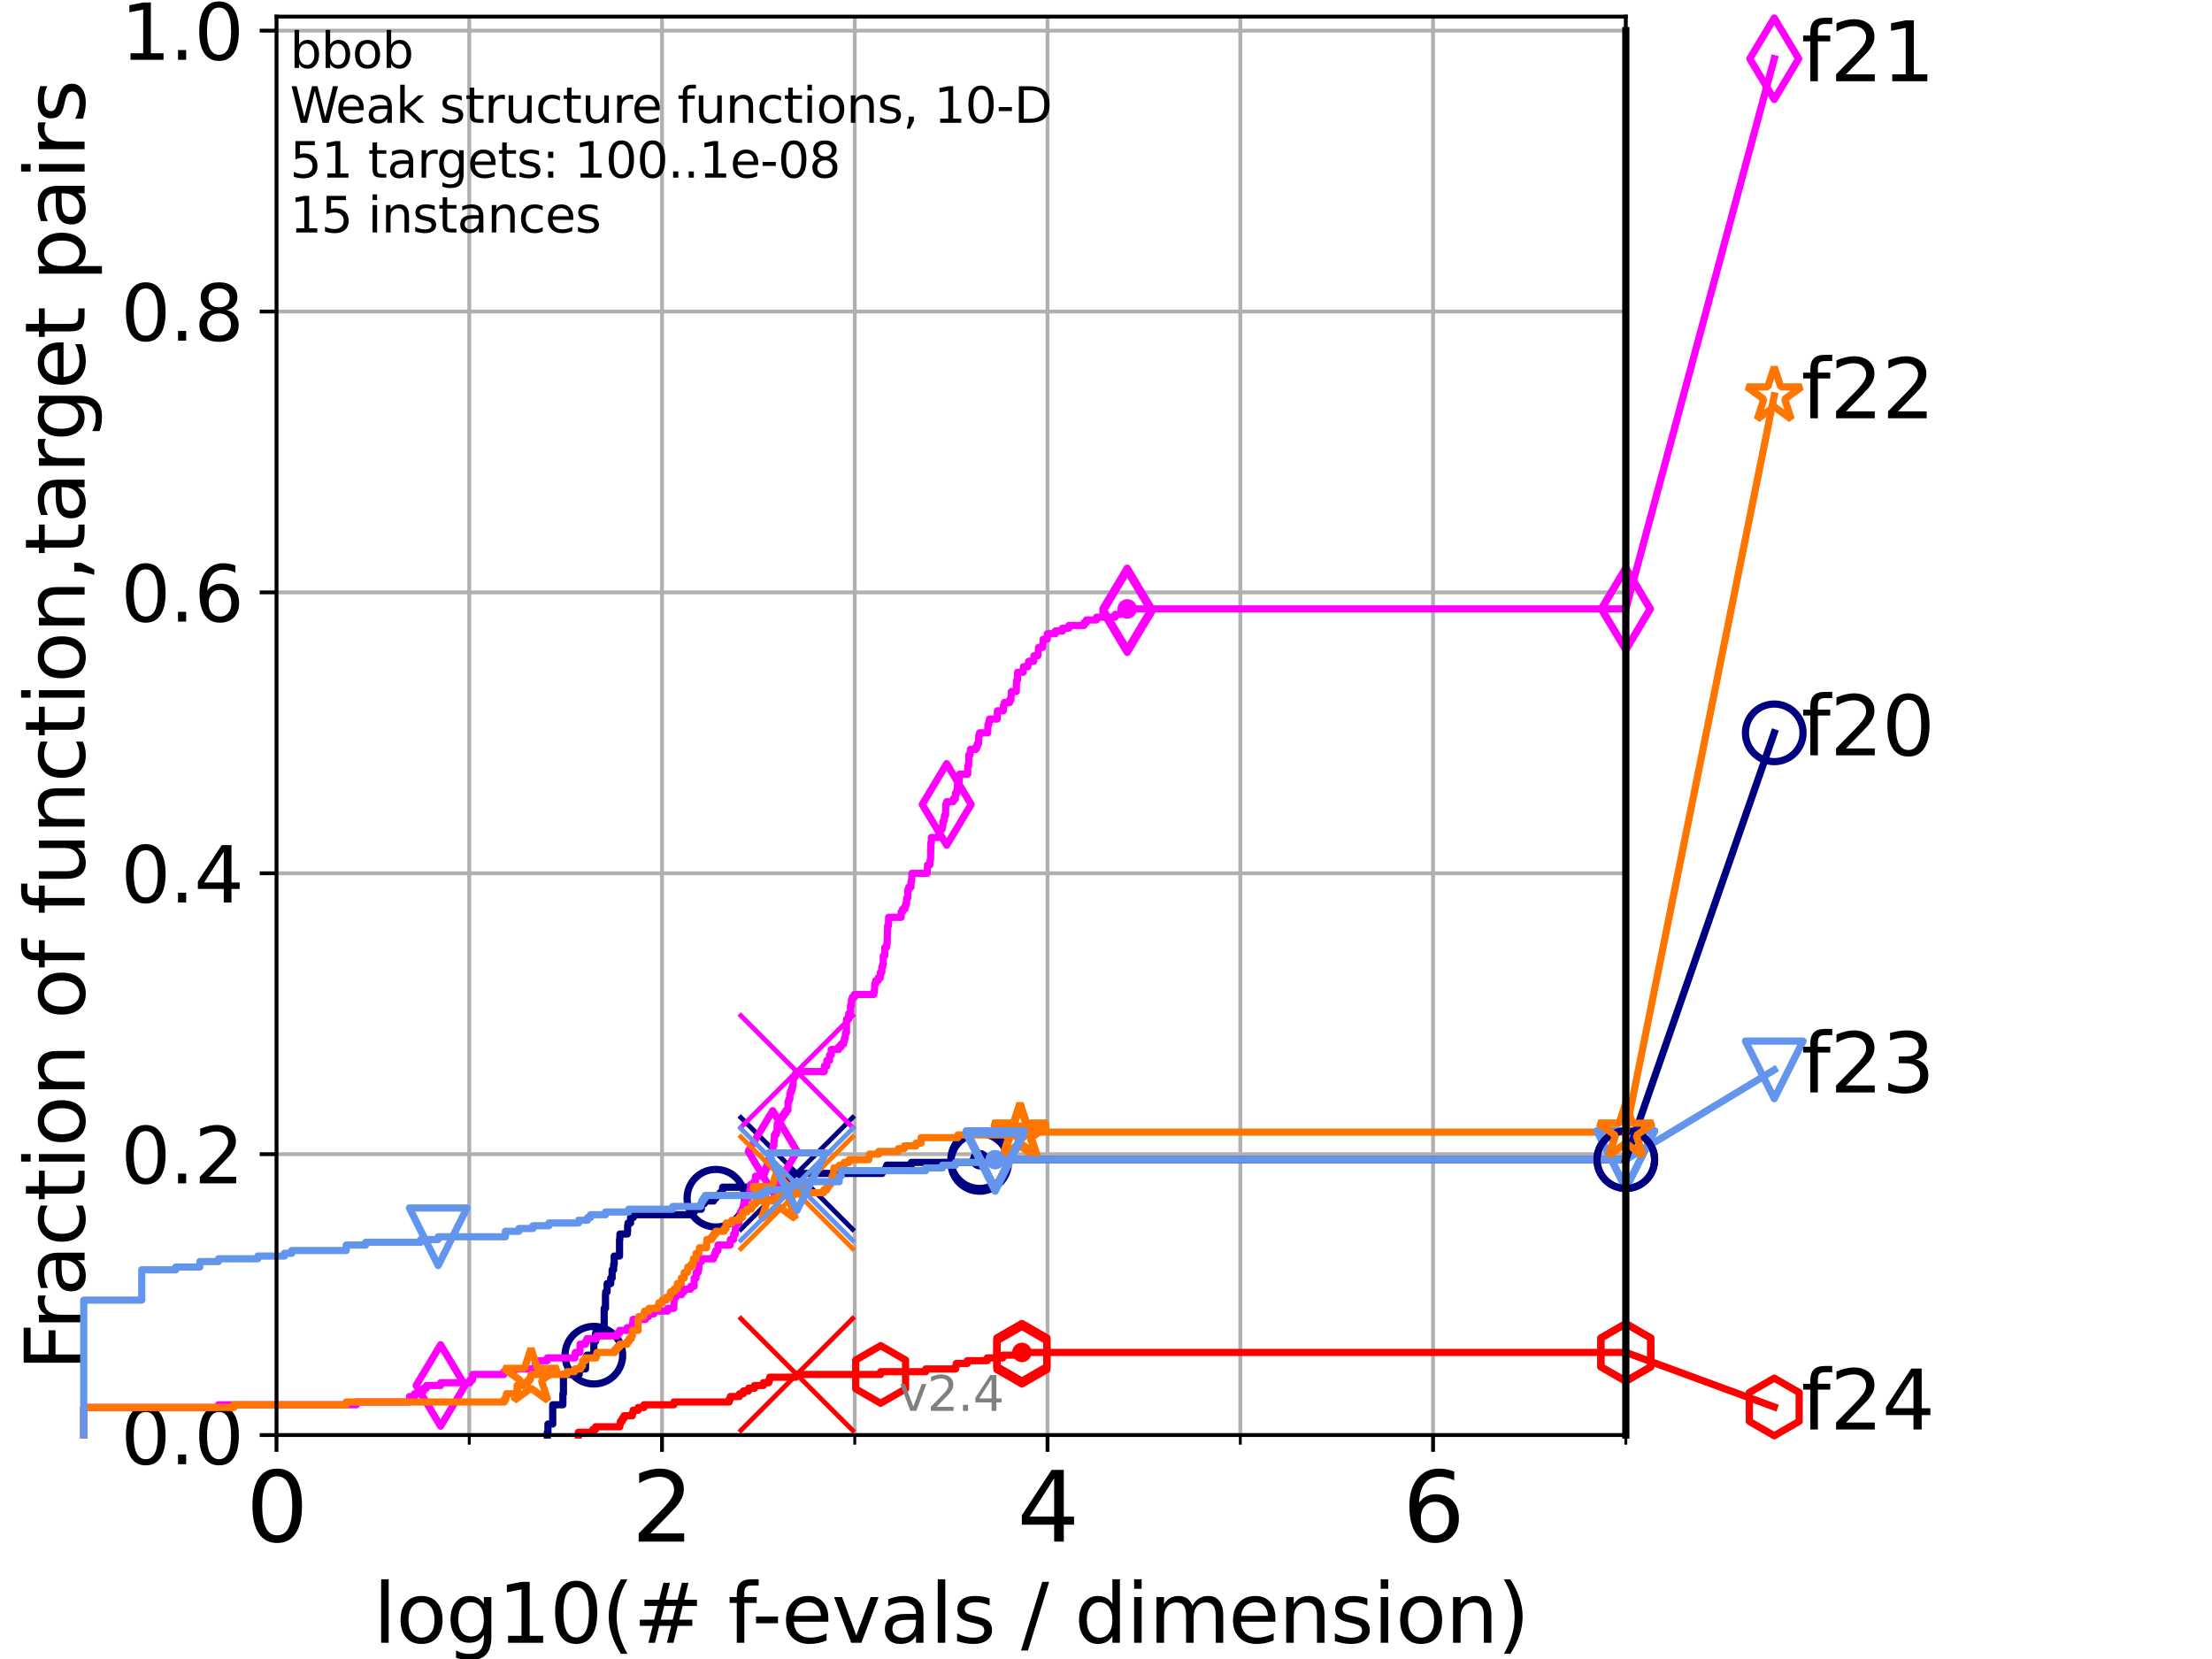 <?xml version="1.0" encoding="utf-8" standalone="no"?>
<!DOCTYPE svg PUBLIC "-//W3C//DTD SVG 1.1//EN"
  "http://www.w3.org/Graphics/SVG/1.1/DTD/svg11.dtd">
<svg height="345.6pt" version="1.1" viewBox="0 0 460.8 345.6" width="460.8pt" xmlns="http://www.w3.org/2000/svg" xmlns:xlink="http://www.w3.org/1999/xlink">
 <defs>
  <style type="text/css">*{stroke-linecap:butt;stroke-linejoin:round;}</style>
 </defs>
 <g id="figure_1">
  <g id="patch_1">
   <path d="M 0 345.6 
L 460.8 345.6 
L 460.8 0 
L 0 0 
z
" style="fill:#ffffff;"/>
  </g>
  <g id="axes_1">
   <g id="patch_2">
    <path d="M 57.6 298.944 
L 338.688 298.944 
L 338.688 3.456 
L 57.6 3.456 
z
" style="fill:#ffffff;"/>
   </g>
   <g id="matplotlib.axis_1">
    <g id="xtick_1">
     <g id="line2d_1">
      <path clip-path="url(#pc9c2accf84)" d="M 57.6 298.944 
L 57.6 3.456 
" style="fill:none;stroke:#b0b0b0;stroke-linecap:square;stroke-width:0.8;"/>
     </g>
     <g id="line2d_2">
      <defs>
       <path d="M 0 0 
L 0 3.5 
" id="m59232a41f5" style="stroke:#000000;stroke-width:0.8;"/>
      </defs>
      <g>
       <use style="stroke:#000000;stroke-width:0.8;" x="57.6" xlink:href="#m59232a41f5" y="298.944"/>
      </g>
     </g>
     <g id="text_1">
      <!-- 0 -->
      <g transform="translate(51.237 321.141)scale(0.2 -0.2)">
       <defs>
        <path d="M 2034 4250 
Q 1547 4250 1301 3770 
Q 1056 3291 1056 2328 
Q 1056 1369 1301 889 
Q 1547 409 2034 409 
Q 2525 409 2770 889 
Q 3016 1369 3016 2328 
Q 3016 3291 2770 3770 
Q 2525 4250 2034 4250 
z
M 2034 4750 
Q 2819 4750 3233 4129 
Q 3647 3509 3647 2328 
Q 3647 1150 3233 529 
Q 2819 -91 2034 -91 
Q 1250 -91 836 529 
Q 422 1150 422 2328 
Q 422 3509 836 4129 
Q 1250 4750 2034 4750 
z
" id="DejaVuSans-30" transform="scale(0.016)"/>
       </defs>
       <use xlink:href="#DejaVuSans-30"/>
      </g>
     </g>
    </g>
    <g id="xtick_2">
     <g id="line2d_3">
      <path clip-path="url(#pc9c2accf84)" d="M 137.911 298.944 
L 137.911 3.456 
" style="fill:none;stroke:#b0b0b0;stroke-linecap:square;stroke-width:0.8;"/>
     </g>
     <g id="line2d_4">
      <g>
       <use style="stroke:#000000;stroke-width:0.8;" x="137.911" xlink:href="#m59232a41f5" y="298.944"/>
      </g>
     </g>
     <g id="text_2">
      <!-- 2 -->
      <g transform="translate(131.548 321.141)scale(0.2 -0.2)">
       <defs>
        <path d="M 1228 531 
L 3431 531 
L 3431 0 
L 469 0 
L 469 531 
Q 828 903 1448 1529 
Q 2069 2156 2228 2338 
Q 2531 2678 2651 2914 
Q 2772 3150 2772 3378 
Q 2772 3750 2511 3984 
Q 2250 4219 1831 4219 
Q 1534 4219 1204 4116 
Q 875 4013 500 3803 
L 500 4441 
Q 881 4594 1212 4672 
Q 1544 4750 1819 4750 
Q 2544 4750 2975 4387 
Q 3406 4025 3406 3419 
Q 3406 3131 3298 2873 
Q 3191 2616 2906 2266 
Q 2828 2175 2409 1742 
Q 1991 1309 1228 531 
z
" id="DejaVuSans-32" transform="scale(0.016)"/>
       </defs>
       <use xlink:href="#DejaVuSans-32"/>
      </g>
     </g>
    </g>
    <g id="xtick_3">
     <g id="line2d_5">
      <path clip-path="url(#pc9c2accf84)" d="M 218.222 298.944 
L 218.222 3.456 
" style="fill:none;stroke:#b0b0b0;stroke-linecap:square;stroke-width:0.8;"/>
     </g>
     <g id="line2d_6">
      <g>
       <use style="stroke:#000000;stroke-width:0.8;" x="218.222" xlink:href="#m59232a41f5" y="298.944"/>
      </g>
     </g>
     <g id="text_3">
      <!-- 4 -->
      <g transform="translate(211.859 321.141)scale(0.2 -0.2)">
       <defs>
        <path d="M 2419 4116 
L 825 1625 
L 2419 1625 
L 2419 4116 
z
M 2253 4666 
L 3047 4666 
L 3047 1625 
L 3713 1625 
L 3713 1100 
L 3047 1100 
L 3047 0 
L 2419 0 
L 2419 1100 
L 313 1100 
L 313 1709 
L 2253 4666 
z
" id="DejaVuSans-34" transform="scale(0.016)"/>
       </defs>
       <use xlink:href="#DejaVuSans-34"/>
      </g>
     </g>
    </g>
    <g id="xtick_4">
     <g id="line2d_7">
      <path clip-path="url(#pc9c2accf84)" d="M 298.533 298.944 
L 298.533 3.456 
" style="fill:none;stroke:#b0b0b0;stroke-linecap:square;stroke-width:0.8;"/>
     </g>
     <g id="line2d_8">
      <g>
       <use style="stroke:#000000;stroke-width:0.8;" x="298.533" xlink:href="#m59232a41f5" y="298.944"/>
      </g>
     </g>
     <g id="text_4">
      <!-- 6 -->
      <g transform="translate(292.17 321.141)scale(0.2 -0.2)">
       <defs>
        <path d="M 2113 2584 
Q 1688 2584 1439 2293 
Q 1191 2003 1191 1497 
Q 1191 994 1439 701 
Q 1688 409 2113 409 
Q 2538 409 2786 701 
Q 3034 994 3034 1497 
Q 3034 2003 2786 2293 
Q 2538 2584 2113 2584 
z
M 3366 4563 
L 3366 3988 
Q 3128 4100 2886 4159 
Q 2644 4219 2406 4219 
Q 1781 4219 1451 3797 
Q 1122 3375 1075 2522 
Q 1259 2794 1537 2939 
Q 1816 3084 2150 3084 
Q 2853 3084 3261 2657 
Q 3669 2231 3669 1497 
Q 3669 778 3244 343 
Q 2819 -91 2113 -91 
Q 1303 -91 875 529 
Q 447 1150 447 2328 
Q 447 3434 972 4092 
Q 1497 4750 2381 4750 
Q 2619 4750 2861 4703 
Q 3103 4656 3366 4563 
z
" id="DejaVuSans-36" transform="scale(0.016)"/>
       </defs>
       <use xlink:href="#DejaVuSans-36"/>
      </g>
     </g>
    </g>
    <g id="xtick_5">
     <g id="line2d_9">
      <path clip-path="url(#pc9c2accf84)" d="M 97.755 298.944 
L 97.755 3.456 
" style="fill:none;stroke:#b0b0b0;stroke-linecap:square;stroke-width:0.8;"/>
     </g>
     <g id="line2d_10">
      <defs>
       <path d="M 0 0 
L 0 2 
" id="m568bb83d8c" style="stroke:#000000;stroke-width:0.6;"/>
      </defs>
      <g>
       <use style="stroke:#000000;stroke-width:0.6;" x="97.755" xlink:href="#m568bb83d8c" y="298.944"/>
      </g>
     </g>
    </g>
    <g id="xtick_6">
     <g id="line2d_11">
      <path clip-path="url(#pc9c2accf84)" d="M 178.066 298.944 
L 178.066 3.456 
" style="fill:none;stroke:#b0b0b0;stroke-linecap:square;stroke-width:0.8;"/>
     </g>
     <g id="line2d_12">
      <g>
       <use style="stroke:#000000;stroke-width:0.6;" x="178.066" xlink:href="#m568bb83d8c" y="298.944"/>
      </g>
     </g>
    </g>
    <g id="xtick_7">
     <g id="line2d_13">
      <path clip-path="url(#pc9c2accf84)" d="M 258.377 298.944 
L 258.377 3.456 
" style="fill:none;stroke:#b0b0b0;stroke-linecap:square;stroke-width:0.8;"/>
     </g>
     <g id="line2d_14">
      <g>
       <use style="stroke:#000000;stroke-width:0.6;" x="258.377" xlink:href="#m568bb83d8c" y="298.944"/>
      </g>
     </g>
    </g>
    <g id="xtick_8">
     <g id="line2d_15">
      <path clip-path="url(#pc9c2accf84)" d="M 338.688 298.944 
L 338.688 3.456 
" style="fill:none;stroke:#b0b0b0;stroke-linecap:square;stroke-width:0.8;"/>
     </g>
     <g id="line2d_16">
      <g>
       <use style="stroke:#000000;stroke-width:0.6;" x="338.688" xlink:href="#m568bb83d8c" y="298.944"/>
      </g>
     </g>
    </g>
    <g id="text_5">
     <!-- log10(# f-evals / dimension) -->
     <g transform="translate(77.764 342.218)scale(0.17 -0.17)">
      <defs>
       <path d="M 603 4863 
L 1178 4863 
L 1178 0 
L 603 0 
L 603 4863 
z
" id="DejaVuSans-6c" transform="scale(0.016)"/>
       <path d="M 1959 3097 
Q 1497 3097 1228 2736 
Q 959 2375 959 1747 
Q 959 1119 1226 758 
Q 1494 397 1959 397 
Q 2419 397 2687 759 
Q 2956 1122 2956 1747 
Q 2956 2369 2687 2733 
Q 2419 3097 1959 3097 
z
M 1959 3584 
Q 2709 3584 3137 3096 
Q 3566 2609 3566 1747 
Q 3566 888 3137 398 
Q 2709 -91 1959 -91 
Q 1206 -91 779 398 
Q 353 888 353 1747 
Q 353 2609 779 3096 
Q 1206 3584 1959 3584 
z
" id="DejaVuSans-6f" transform="scale(0.016)"/>
       <path d="M 2906 1791 
Q 2906 2416 2648 2759 
Q 2391 3103 1925 3103 
Q 1463 3103 1205 2759 
Q 947 2416 947 1791 
Q 947 1169 1205 825 
Q 1463 481 1925 481 
Q 2391 481 2648 825 
Q 2906 1169 2906 1791 
z
M 3481 434 
Q 3481 -459 3084 -895 
Q 2688 -1331 1869 -1331 
Q 1566 -1331 1297 -1286 
Q 1028 -1241 775 -1147 
L 775 -588 
Q 1028 -725 1275 -790 
Q 1522 -856 1778 -856 
Q 2344 -856 2625 -561 
Q 2906 -266 2906 331 
L 2906 616 
Q 2728 306 2450 153 
Q 2172 0 1784 0 
Q 1141 0 747 490 
Q 353 981 353 1791 
Q 353 2603 747 3093 
Q 1141 3584 1784 3584 
Q 2172 3584 2450 3431 
Q 2728 3278 2906 2969 
L 2906 3500 
L 3481 3500 
L 3481 434 
z
" id="DejaVuSans-67" transform="scale(0.016)"/>
       <path d="M 794 531 
L 1825 531 
L 1825 4091 
L 703 3866 
L 703 4441 
L 1819 4666 
L 2450 4666 
L 2450 531 
L 3481 531 
L 3481 0 
L 794 0 
L 794 531 
z
" id="DejaVuSans-31" transform="scale(0.016)"/>
       <path d="M 1984 4856 
Q 1566 4138 1362 3434 
Q 1159 2731 1159 2009 
Q 1159 1288 1364 580 
Q 1569 -128 1984 -844 
L 1484 -844 
Q 1016 -109 783 600 
Q 550 1309 550 2009 
Q 550 2706 781 3412 
Q 1013 4119 1484 4856 
L 1984 4856 
z
" id="DejaVuSans-28" transform="scale(0.016)"/>
       <path d="M 3272 2816 
L 2363 2816 
L 2100 1772 
L 3016 1772 
L 3272 2816 
z
M 2803 4594 
L 2478 3297 
L 3391 3297 
L 3719 4594 
L 4219 4594 
L 3897 3297 
L 4872 3297 
L 4872 2816 
L 3775 2816 
L 3519 1772 
L 4513 1772 
L 4513 1294 
L 3397 1294 
L 3072 0 
L 2572 0 
L 2894 1294 
L 1978 1294 
L 1656 0 
L 1153 0 
L 1478 1294 
L 494 1294 
L 494 1772 
L 1594 1772 
L 1856 2816 
L 850 2816 
L 850 3297 
L 1978 3297 
L 2297 4594 
L 2803 4594 
z
" id="DejaVuSans-23" transform="scale(0.016)"/>
       <path id="DejaVuSans-20" transform="scale(0.016)"/>
       <path d="M 2375 4863 
L 2375 4384 
L 1825 4384 
Q 1516 4384 1395 4259 
Q 1275 4134 1275 3809 
L 1275 3500 
L 2222 3500 
L 2222 3053 
L 1275 3053 
L 1275 0 
L 697 0 
L 697 3053 
L 147 3053 
L 147 3500 
L 697 3500 
L 697 3744 
Q 697 4328 969 4595 
Q 1241 4863 1831 4863 
L 2375 4863 
z
" id="DejaVuSans-66" transform="scale(0.016)"/>
       <path d="M 313 2009 
L 1997 2009 
L 1997 1497 
L 313 1497 
L 313 2009 
z
" id="DejaVuSans-2d" transform="scale(0.016)"/>
       <path d="M 3597 1894 
L 3597 1613 
L 953 1613 
Q 991 1019 1311 708 
Q 1631 397 2203 397 
Q 2534 397 2845 478 
Q 3156 559 3463 722 
L 3463 178 
Q 3153 47 2828 -22 
Q 2503 -91 2169 -91 
Q 1331 -91 842 396 
Q 353 884 353 1716 
Q 353 2575 817 3079 
Q 1281 3584 2069 3584 
Q 2775 3584 3186 3129 
Q 3597 2675 3597 1894 
z
M 3022 2063 
Q 3016 2534 2758 2815 
Q 2500 3097 2075 3097 
Q 1594 3097 1305 2825 
Q 1016 2553 972 2059 
L 3022 2063 
z
" id="DejaVuSans-65" transform="scale(0.016)"/>
       <path d="M 191 3500 
L 800 3500 
L 1894 563 
L 2988 3500 
L 3597 3500 
L 2284 0 
L 1503 0 
L 191 3500 
z
" id="DejaVuSans-76" transform="scale(0.016)"/>
       <path d="M 2194 1759 
Q 1497 1759 1228 1600 
Q 959 1441 959 1056 
Q 959 750 1161 570 
Q 1363 391 1709 391 
Q 2188 391 2477 730 
Q 2766 1069 2766 1631 
L 2766 1759 
L 2194 1759 
z
M 3341 1997 
L 3341 0 
L 2766 0 
L 2766 531 
Q 2569 213 2275 61 
Q 1981 -91 1556 -91 
Q 1019 -91 701 211 
Q 384 513 384 1019 
Q 384 1609 779 1909 
Q 1175 2209 1959 2209 
L 2766 2209 
L 2766 2266 
Q 2766 2663 2505 2880 
Q 2244 3097 1772 3097 
Q 1472 3097 1187 3025 
Q 903 2953 641 2809 
L 641 3341 
Q 956 3463 1253 3523 
Q 1550 3584 1831 3584 
Q 2591 3584 2966 3190 
Q 3341 2797 3341 1997 
z
" id="DejaVuSans-61" transform="scale(0.016)"/>
       <path d="M 2834 3397 
L 2834 2853 
Q 2591 2978 2328 3040 
Q 2066 3103 1784 3103 
Q 1356 3103 1142 2972 
Q 928 2841 928 2578 
Q 928 2378 1081 2264 
Q 1234 2150 1697 2047 
L 1894 2003 
Q 2506 1872 2764 1633 
Q 3022 1394 3022 966 
Q 3022 478 2636 193 
Q 2250 -91 1575 -91 
Q 1294 -91 989 -36 
Q 684 19 347 128 
L 347 722 
Q 666 556 975 473 
Q 1284 391 1588 391 
Q 1994 391 2212 530 
Q 2431 669 2431 922 
Q 2431 1156 2273 1281 
Q 2116 1406 1581 1522 
L 1381 1569 
Q 847 1681 609 1914 
Q 372 2147 372 2553 
Q 372 3047 722 3315 
Q 1072 3584 1716 3584 
Q 2034 3584 2315 3537 
Q 2597 3491 2834 3397 
z
" id="DejaVuSans-73" transform="scale(0.016)"/>
       <path d="M 1625 4666 
L 2156 4666 
L 531 -594 
L 0 -594 
L 1625 4666 
z
" id="DejaVuSans-2f" transform="scale(0.016)"/>
       <path d="M 2906 2969 
L 2906 4863 
L 3481 4863 
L 3481 0 
L 2906 0 
L 2906 525 
Q 2725 213 2448 61 
Q 2172 -91 1784 -91 
Q 1150 -91 751 415 
Q 353 922 353 1747 
Q 353 2572 751 3078 
Q 1150 3584 1784 3584 
Q 2172 3584 2448 3432 
Q 2725 3281 2906 2969 
z
M 947 1747 
Q 947 1113 1208 752 
Q 1469 391 1925 391 
Q 2381 391 2643 752 
Q 2906 1113 2906 1747 
Q 2906 2381 2643 2742 
Q 2381 3103 1925 3103 
Q 1469 3103 1208 2742 
Q 947 2381 947 1747 
z
" id="DejaVuSans-64" transform="scale(0.016)"/>
       <path d="M 603 3500 
L 1178 3500 
L 1178 0 
L 603 0 
L 603 3500 
z
M 603 4863 
L 1178 4863 
L 1178 4134 
L 603 4134 
L 603 4863 
z
" id="DejaVuSans-69" transform="scale(0.016)"/>
       <path d="M 3328 2828 
Q 3544 3216 3844 3400 
Q 4144 3584 4550 3584 
Q 5097 3584 5394 3201 
Q 5691 2819 5691 2113 
L 5691 0 
L 5113 0 
L 5113 2094 
Q 5113 2597 4934 2840 
Q 4756 3084 4391 3084 
Q 3944 3084 3684 2787 
Q 3425 2491 3425 1978 
L 3425 0 
L 2847 0 
L 2847 2094 
Q 2847 2600 2669 2842 
Q 2491 3084 2119 3084 
Q 1678 3084 1418 2786 
Q 1159 2488 1159 1978 
L 1159 0 
L 581 0 
L 581 3500 
L 1159 3500 
L 1159 2956 
Q 1356 3278 1631 3431 
Q 1906 3584 2284 3584 
Q 2666 3584 2933 3390 
Q 3200 3197 3328 2828 
z
" id="DejaVuSans-6d" transform="scale(0.016)"/>
       <path d="M 3513 2113 
L 3513 0 
L 2938 0 
L 2938 2094 
Q 2938 2591 2744 2837 
Q 2550 3084 2163 3084 
Q 1697 3084 1428 2787 
Q 1159 2491 1159 1978 
L 1159 0 
L 581 0 
L 581 3500 
L 1159 3500 
L 1159 2956 
Q 1366 3272 1645 3428 
Q 1925 3584 2291 3584 
Q 2894 3584 3203 3211 
Q 3513 2838 3513 2113 
z
" id="DejaVuSans-6e" transform="scale(0.016)"/>
       <path d="M 513 4856 
L 1013 4856 
Q 1481 4119 1714 3412 
Q 1947 2706 1947 2009 
Q 1947 1309 1714 600 
Q 1481 -109 1013 -844 
L 513 -844 
Q 928 -128 1133 580 
Q 1338 1288 1338 2009 
Q 1338 2731 1133 3434 
Q 928 4138 513 4856 
z
" id="DejaVuSans-29" transform="scale(0.016)"/>
      </defs>
      <use xlink:href="#DejaVuSans-6c"/>
      <use x="27.783" xlink:href="#DejaVuSans-6f"/>
      <use x="88.965" xlink:href="#DejaVuSans-67"/>
      <use x="152.441" xlink:href="#DejaVuSans-31"/>
      <use x="216.064" xlink:href="#DejaVuSans-30"/>
      <use x="279.688" xlink:href="#DejaVuSans-28"/>
      <use x="318.701" xlink:href="#DejaVuSans-23"/>
      <use x="402.49" xlink:href="#DejaVuSans-20"/>
      <use x="434.277" xlink:href="#DejaVuSans-66"/>
      <use x="463.982" xlink:href="#DejaVuSans-2d"/>
      <use x="500.066" xlink:href="#DejaVuSans-65"/>
      <use x="561.59" xlink:href="#DejaVuSans-76"/>
      <use x="620.77" xlink:href="#DejaVuSans-61"/>
      <use x="682.049" xlink:href="#DejaVuSans-6c"/>
      <use x="709.832" xlink:href="#DejaVuSans-73"/>
      <use x="761.932" xlink:href="#DejaVuSans-20"/>
      <use x="793.719" xlink:href="#DejaVuSans-2f"/>
      <use x="827.41" xlink:href="#DejaVuSans-20"/>
      <use x="859.197" xlink:href="#DejaVuSans-64"/>
      <use x="922.674" xlink:href="#DejaVuSans-69"/>
      <use x="950.457" xlink:href="#DejaVuSans-6d"/>
      <use x="1047.869" xlink:href="#DejaVuSans-65"/>
      <use x="1109.393" xlink:href="#DejaVuSans-6e"/>
      <use x="1172.771" xlink:href="#DejaVuSans-73"/>
      <use x="1224.871" xlink:href="#DejaVuSans-69"/>
      <use x="1252.654" xlink:href="#DejaVuSans-6f"/>
      <use x="1313.836" xlink:href="#DejaVuSans-6e"/>
      <use x="1377.215" xlink:href="#DejaVuSans-29"/>
     </g>
    </g>
   </g>
   <g id="matplotlib.axis_2">
    <g id="ytick_1">
     <g id="line2d_17">
      <path clip-path="url(#pc9c2accf84)" d="M 57.6 298.944 
L 338.688 298.944 
" style="fill:none;stroke:#b0b0b0;stroke-linecap:square;stroke-width:0.8;"/>
     </g>
     <g id="line2d_18">
      <defs>
       <path d="M 0 0 
L -3.5 0 
" id="m19a6127225" style="stroke:#000000;stroke-width:0.8;"/>
      </defs>
      <g>
       <use style="stroke:#000000;stroke-width:0.8;" x="57.6" xlink:href="#m19a6127225" y="298.944"/>
      </g>
     </g>
     <g id="text_6">
      <!-- 0.0 -->
      <g transform="translate(25.155 305.023)scale(0.16 -0.16)">
       <defs>
        <path d="M 684 794 
L 1344 794 
L 1344 0 
L 684 0 
L 684 794 
z
" id="DejaVuSans-2e" transform="scale(0.016)"/>
       </defs>
       <use xlink:href="#DejaVuSans-30"/>
       <use x="63.623" xlink:href="#DejaVuSans-2e"/>
       <use x="95.41" xlink:href="#DejaVuSans-30"/>
      </g>
     </g>
    </g>
    <g id="ytick_2">
     <g id="line2d_19">
      <path clip-path="url(#pc9c2accf84)" d="M 57.6 240.432 
L 338.688 240.432 
" style="fill:none;stroke:#b0b0b0;stroke-linecap:square;stroke-width:0.8;"/>
     </g>
     <g id="line2d_20">
      <g>
       <use style="stroke:#000000;stroke-width:0.8;" x="57.6" xlink:href="#m19a6127225" y="240.432"/>
      </g>
     </g>
     <g id="text_7">
      <!-- 0.2 -->
      <g transform="translate(25.155 246.51)scale(0.16 -0.16)">
       <use xlink:href="#DejaVuSans-30"/>
       <use x="63.623" xlink:href="#DejaVuSans-2e"/>
       <use x="95.41" xlink:href="#DejaVuSans-32"/>
      </g>
     </g>
    </g>
    <g id="ytick_3">
     <g id="line2d_21">
      <path clip-path="url(#pc9c2accf84)" d="M 57.6 181.919 
L 338.688 181.919 
" style="fill:none;stroke:#b0b0b0;stroke-linecap:square;stroke-width:0.8;"/>
     </g>
     <g id="line2d_22">
      <g>
       <use style="stroke:#000000;stroke-width:0.8;" x="57.6" xlink:href="#m19a6127225" y="181.919"/>
      </g>
     </g>
     <g id="text_8">
      <!-- 0.4 -->
      <g transform="translate(25.155 187.998)scale(0.16 -0.16)">
       <use xlink:href="#DejaVuSans-30"/>
       <use x="63.623" xlink:href="#DejaVuSans-2e"/>
       <use x="95.41" xlink:href="#DejaVuSans-34"/>
      </g>
     </g>
    </g>
    <g id="ytick_4">
     <g id="line2d_23">
      <path clip-path="url(#pc9c2accf84)" d="M 57.6 123.407 
L 338.688 123.407 
" style="fill:none;stroke:#b0b0b0;stroke-linecap:square;stroke-width:0.8;"/>
     </g>
     <g id="line2d_24">
      <g>
       <use style="stroke:#000000;stroke-width:0.8;" x="57.6" xlink:href="#m19a6127225" y="123.407"/>
      </g>
     </g>
     <g id="text_9">
      <!-- 0.6 -->
      <g transform="translate(25.155 129.485)scale(0.16 -0.16)">
       <use xlink:href="#DejaVuSans-30"/>
       <use x="63.623" xlink:href="#DejaVuSans-2e"/>
       <use x="95.41" xlink:href="#DejaVuSans-36"/>
      </g>
     </g>
    </g>
    <g id="ytick_5">
     <g id="line2d_25">
      <path clip-path="url(#pc9c2accf84)" d="M 57.6 64.894 
L 338.688 64.894 
" style="fill:none;stroke:#b0b0b0;stroke-linecap:square;stroke-width:0.8;"/>
     </g>
     <g id="line2d_26">
      <g>
       <use style="stroke:#000000;stroke-width:0.8;" x="57.6" xlink:href="#m19a6127225" y="64.894"/>
      </g>
     </g>
     <g id="text_10">
      <!-- 0.8 -->
      <g transform="translate(25.155 70.973)scale(0.16 -0.16)">
       <defs>
        <path d="M 2034 2216 
Q 1584 2216 1326 1975 
Q 1069 1734 1069 1313 
Q 1069 891 1326 650 
Q 1584 409 2034 409 
Q 2484 409 2743 651 
Q 3003 894 3003 1313 
Q 3003 1734 2745 1975 
Q 2488 2216 2034 2216 
z
M 1403 2484 
Q 997 2584 770 2862 
Q 544 3141 544 3541 
Q 544 4100 942 4425 
Q 1341 4750 2034 4750 
Q 2731 4750 3128 4425 
Q 3525 4100 3525 3541 
Q 3525 3141 3298 2862 
Q 3072 2584 2669 2484 
Q 3125 2378 3379 2068 
Q 3634 1759 3634 1313 
Q 3634 634 3220 271 
Q 2806 -91 2034 -91 
Q 1263 -91 848 271 
Q 434 634 434 1313 
Q 434 1759 690 2068 
Q 947 2378 1403 2484 
z
M 1172 3481 
Q 1172 3119 1398 2916 
Q 1625 2713 2034 2713 
Q 2441 2713 2670 2916 
Q 2900 3119 2900 3481 
Q 2900 3844 2670 4047 
Q 2441 4250 2034 4250 
Q 1625 4250 1398 4047 
Q 1172 3844 1172 3481 
z
" id="DejaVuSans-38" transform="scale(0.016)"/>
       </defs>
       <use xlink:href="#DejaVuSans-30"/>
       <use x="63.623" xlink:href="#DejaVuSans-2e"/>
       <use x="95.41" xlink:href="#DejaVuSans-38"/>
      </g>
     </g>
    </g>
    <g id="ytick_6">
     <g id="line2d_27">
      <path clip-path="url(#pc9c2accf84)" d="M 57.6 6.382 
L 338.688 6.382 
" style="fill:none;stroke:#b0b0b0;stroke-linecap:square;stroke-width:0.8;"/>
     </g>
     <g id="line2d_28">
      <g>
       <use style="stroke:#000000;stroke-width:0.8;" x="57.6" xlink:href="#m19a6127225" y="6.382"/>
      </g>
     </g>
     <g id="text_11">
      <!-- 1.0 -->
      <g transform="translate(25.155 12.46)scale(0.16 -0.16)">
       <use xlink:href="#DejaVuSans-31"/>
       <use x="63.623" xlink:href="#DejaVuSans-2e"/>
       <use x="95.41" xlink:href="#DejaVuSans-30"/>
      </g>
     </g>
    </g>
    <g id="text_12">
     <!-- Fraction of function,target pairs -->
     <g transform="translate(17.62 285.585)rotate(-90)scale(0.17 -0.17)">
      <defs>
       <path d="M 628 4666 
L 3309 4666 
L 3309 4134 
L 1259 4134 
L 1259 2759 
L 3109 2759 
L 3109 2228 
L 1259 2228 
L 1259 0 
L 628 0 
L 628 4666 
z
" id="DejaVuSans-46" transform="scale(0.016)"/>
       <path d="M 2631 2963 
Q 2534 3019 2420 3045 
Q 2306 3072 2169 3072 
Q 1681 3072 1420 2755 
Q 1159 2438 1159 1844 
L 1159 0 
L 581 0 
L 581 3500 
L 1159 3500 
L 1159 2956 
Q 1341 3275 1631 3429 
Q 1922 3584 2338 3584 
Q 2397 3584 2469 3576 
Q 2541 3569 2628 3553 
L 2631 2963 
z
" id="DejaVuSans-72" transform="scale(0.016)"/>
       <path d="M 3122 3366 
L 3122 2828 
Q 2878 2963 2633 3030 
Q 2388 3097 2138 3097 
Q 1578 3097 1268 2742 
Q 959 2388 959 1747 
Q 959 1106 1268 751 
Q 1578 397 2138 397 
Q 2388 397 2633 464 
Q 2878 531 3122 666 
L 3122 134 
Q 2881 22 2623 -34 
Q 2366 -91 2075 -91 
Q 1284 -91 818 406 
Q 353 903 353 1747 
Q 353 2603 823 3093 
Q 1294 3584 2113 3584 
Q 2378 3584 2631 3529 
Q 2884 3475 3122 3366 
z
" id="DejaVuSans-63" transform="scale(0.016)"/>
       <path d="M 1172 4494 
L 1172 3500 
L 2356 3500 
L 2356 3053 
L 1172 3053 
L 1172 1153 
Q 1172 725 1289 603 
Q 1406 481 1766 481 
L 2356 481 
L 2356 0 
L 1766 0 
Q 1100 0 847 248 
Q 594 497 594 1153 
L 594 3053 
L 172 3053 
L 172 3500 
L 594 3500 
L 594 4494 
L 1172 4494 
z
" id="DejaVuSans-74" transform="scale(0.016)"/>
       <path d="M 544 1381 
L 544 3500 
L 1119 3500 
L 1119 1403 
Q 1119 906 1312 657 
Q 1506 409 1894 409 
Q 2359 409 2629 706 
Q 2900 1003 2900 1516 
L 2900 3500 
L 3475 3500 
L 3475 0 
L 2900 0 
L 2900 538 
Q 2691 219 2414 64 
Q 2138 -91 1772 -91 
Q 1169 -91 856 284 
Q 544 659 544 1381 
z
M 1991 3584 
L 1991 3584 
z
" id="DejaVuSans-75" transform="scale(0.016)"/>
       <path d="M 750 794 
L 1409 794 
L 1409 256 
L 897 -744 
L 494 -744 
L 750 256 
L 750 794 
z
" id="DejaVuSans-2c" transform="scale(0.016)"/>
       <path d="M 1159 525 
L 1159 -1331 
L 581 -1331 
L 581 3500 
L 1159 3500 
L 1159 2969 
Q 1341 3281 1617 3432 
Q 1894 3584 2278 3584 
Q 2916 3584 3314 3078 
Q 3713 2572 3713 1747 
Q 3713 922 3314 415 
Q 2916 -91 2278 -91 
Q 1894 -91 1617 61 
Q 1341 213 1159 525 
z
M 3116 1747 
Q 3116 2381 2855 2742 
Q 2594 3103 2138 3103 
Q 1681 3103 1420 2742 
Q 1159 2381 1159 1747 
Q 1159 1113 1420 752 
Q 1681 391 2138 391 
Q 2594 391 2855 752 
Q 3116 1113 3116 1747 
z
" id="DejaVuSans-70" transform="scale(0.016)"/>
      </defs>
      <use xlink:href="#DejaVuSans-46"/>
      <use x="50.27" xlink:href="#DejaVuSans-72"/>
      <use x="91.383" xlink:href="#DejaVuSans-61"/>
      <use x="152.662" xlink:href="#DejaVuSans-63"/>
      <use x="207.643" xlink:href="#DejaVuSans-74"/>
      <use x="246.852" xlink:href="#DejaVuSans-69"/>
      <use x="274.635" xlink:href="#DejaVuSans-6f"/>
      <use x="335.816" xlink:href="#DejaVuSans-6e"/>
      <use x="399.195" xlink:href="#DejaVuSans-20"/>
      <use x="430.982" xlink:href="#DejaVuSans-6f"/>
      <use x="492.164" xlink:href="#DejaVuSans-66"/>
      <use x="527.369" xlink:href="#DejaVuSans-20"/>
      <use x="559.156" xlink:href="#DejaVuSans-66"/>
      <use x="594.361" xlink:href="#DejaVuSans-75"/>
      <use x="657.74" xlink:href="#DejaVuSans-6e"/>
      <use x="721.119" xlink:href="#DejaVuSans-63"/>
      <use x="776.1" xlink:href="#DejaVuSans-74"/>
      <use x="815.309" xlink:href="#DejaVuSans-69"/>
      <use x="843.092" xlink:href="#DejaVuSans-6f"/>
      <use x="904.273" xlink:href="#DejaVuSans-6e"/>
      <use x="967.652" xlink:href="#DejaVuSans-2c"/>
      <use x="999.439" xlink:href="#DejaVuSans-74"/>
      <use x="1038.648" xlink:href="#DejaVuSans-61"/>
      <use x="1099.928" xlink:href="#DejaVuSans-72"/>
      <use x="1139.291" xlink:href="#DejaVuSans-67"/>
      <use x="1202.768" xlink:href="#DejaVuSans-65"/>
      <use x="1264.291" xlink:href="#DejaVuSans-74"/>
      <use x="1303.5" xlink:href="#DejaVuSans-20"/>
      <use x="1335.287" xlink:href="#DejaVuSans-70"/>
      <use x="1398.764" xlink:href="#DejaVuSans-61"/>
      <use x="1460.043" xlink:href="#DejaVuSans-69"/>
      <use x="1487.826" xlink:href="#DejaVuSans-72"/>
      <use x="1528.939" xlink:href="#DejaVuSans-73"/>
     </g>
    </g>
   </g>
   <g id="line2d_29">
    <defs>
     <path d="M 0 1.5 
C 0.398 1.5 0.779 1.342 1.061 1.061 
C 1.342 0.779 1.5 0.398 1.5 0 
C 1.5 -0.398 1.342 -0.779 1.061 -1.061 
C 0.779 -1.342 0.398 -1.5 0 -1.5 
C -0.398 -1.5 -0.779 -1.342 -1.061 -1.061 
C -1.342 -0.779 -1.5 -0.398 -1.5 0 
C -1.5 0.398 -1.342 0.779 -1.061 1.061 
C -0.779 1.342 -0.398 1.5 0 1.5 
z
" id="m1d4a37f946" style="stroke:#000080;"/>
    </defs>
    <g>
     <use style="fill:#000080;stroke:#000080;" x="204.083" xlink:href="#m1d4a37f946" y="241.579"/>
     <use style="fill:#000080;stroke:#000080;" x="204.083" xlink:href="#m1d4a37f946" y="241.579"/>
    </g>
   </g>
   <g id="line2d_30">
    <path d="M 114.012 298.944 
L 114.012 298.37 
L 114.148 298.37 
L 114.148 296.649 
L 115.141 296.649 
L 115.141 292.634 
L 117.26 292.634 
L 117.26 290.339 
L 117.373 290.339 
L 117.373 286.324 
L 120.666 286.324 
L 120.666 285.176 
L 121.975 285.176 
L 121.975 282.882 
L 122.277 282.882 
L 122.277 282.308 
L 123.712 282.308 
L 123.712 279.44 
L 124.063 279.44 
L 124.063 277.719 
L 124.178 277.719 
L 124.178 277.145 
L 125.292 277.145 
L 125.292 276.572 
L 125.858 276.572 
L 125.858 272.556 
L 126.134 272.556 
L 126.134 269.688 
L 126.168 269.688 
L 126.168 269.114 
L 126.473 269.114 
L 126.473 267.393 
L 127.229 267.393 
L 127.229 266.246 
L 127.517 266.246 
L 127.517 264.525 
L 127.83 264.525 
L 127.83 263.378 
L 127.954 263.378 
L 127.954 261.657 
L 129.06 261.657 
L 129.06 258.215 
L 129.118 258.215 
L 129.118 257.641 
L 129.147 257.641 
L 129.147 257.067 
L 130.691 257.067 
L 130.691 256.494 
L 130.744 256.494 
L 130.744 255.346 
L 130.822 255.346 
L 130.822 254.773 
L 131.364 254.773 
L 131.364 253.626 
L 131.938 253.626 
L 131.938 253.052 
L 143.616 253.052 
L 143.616 252.478 
L 144.641 252.478 
L 144.641 251.905 
L 146.096 251.905 
L 146.096 251.331 
L 146.118 251.331 
L 146.118 250.757 
L 146.718 250.757 
L 146.718 250.184 
L 148.658 250.184 
L 148.658 249.61 
L 149.132 249.61 
L 149.132 249.036 
L 150.008 249.036 
L 150.008 248.463 
L 150.455 248.463 
L 150.455 247.889 
L 150.54 247.889 
L 150.54 247.315 
L 161.447 247.315 
L 161.447 246.742 
L 163.554 246.742 
L 163.554 246.168 
L 163.954 246.168 
L 163.954 245.594 
L 164.716 245.594 
L 164.716 245.021 
L 164.72 245.021 
L 164.72 244.447 
L 183.754 244.447 
L 183.754 243.873 
L 184.488 243.873 
L 184.488 243.3 
L 184.727 243.3 
L 184.727 242.726 
L 189.847 242.726 
L 189.847 242.152 
L 204.083 242.152 
L 204.083 241.579 
L 338.688 241.579 
" style="fill:none;stroke:#000080;stroke-linecap:square;stroke-width:1.5;"/>
   </g>
   <g id="line2d_31">
    <defs>
     <path d="M 0 6 
C 1.591 6 3.117 5.368 4.243 4.243 
C 5.368 3.117 6 1.591 6 0 
C 6 -1.591 5.368 -3.117 4.243 -4.243 
C 3.117 -5.368 1.591 -6 0 -6 
C -1.591 -6 -3.117 -5.368 -4.243 -4.243 
C -5.368 -3.117 -6 -1.591 -6 0 
C -6 1.591 -5.368 3.117 -4.243 4.243 
C -3.117 5.368 -1.591 6 0 6 
z
" id="m752813e3e1" style="stroke:#000080;stroke-width:1.5;"/>
    </defs>
    <g>
     <use style="fill-opacity:0;stroke:#000080;stroke-width:1.5;" x="123.712" xlink:href="#m752813e3e1" y="282.308"/>
     <use style="fill-opacity:0;stroke:#000080;stroke-width:1.5;" x="149.132" xlink:href="#m752813e3e1" y="249.61"/>
     <use style="fill-opacity:0;stroke:#000080;stroke-width:1.5;" x="204.083" xlink:href="#m752813e3e1" y="242.152"/>
     <use style="fill-opacity:0;stroke:#000080;stroke-width:1.5;" x="204.083" xlink:href="#m752813e3e1" y="241.579"/>
     <use style="fill-opacity:0;stroke:#000080;stroke-width:1.5;" x="338.688" xlink:href="#m752813e3e1" y="241.579"/>
    </g>
   </g>
   <g id="line2d_32">
    <path style="fill:none;stroke:#000080;stroke-linecap:square;stroke-width:1.5;"/>
    <g/>
   </g>
   <g id="line2d_33">
    <path clip-path="url(#pc9c2accf84)" d="M 165.978 244.447 
" style="fill:none;stroke:#000080;stroke-linecap:square;stroke-width:1.5;"/>
    <defs>
     <path d="M -12 12 
L 12 -12 
M -12 -12 
L 12 12 
" id="m81677d4953" style="stroke:#000080;"/>
    </defs>
    <g clip-path="url(#pc9c2accf84)">
     <use style="fill:#000080;stroke:#000080;" x="165.978" xlink:href="#m81677d4953" y="244.447"/>
    </g>
   </g>
   <g id="line2d_34">
    <defs>
     <path d="M 0 1.5 
C 0.398 1.5 0.779 1.342 1.061 1.061 
C 1.342 0.779 1.5 0.398 1.5 0 
C 1.5 -0.398 1.342 -0.779 1.061 -1.061 
C 0.779 -1.342 0.398 -1.5 0 -1.5 
C -0.398 -1.5 -0.779 -1.342 -1.061 -1.061 
C -1.342 -0.779 -1.5 -0.398 -1.5 0 
C -1.5 0.398 -1.342 0.779 -1.061 1.061 
C -0.779 1.342 -0.398 1.5 0 1.5 
z
" id="md5ff6482d0" style="stroke:#ff00ff;"/>
    </defs>
    <g>
     <use style="fill:#ff00ff;stroke:#ff00ff;" x="234.822" xlink:href="#md5ff6482d0" y="126.848"/>
     <use style="fill:#ff00ff;stroke:#ff00ff;" x="234.822" xlink:href="#md5ff6482d0" y="126.848"/>
    </g>
   </g>
   <g id="line2d_35">
    <path d="M 17.445 298.944 
L 17.445 293.207 
L 45.512 293.207 
L 45.512 292.634 
L 74.263 292.634 
L 74.263 292.06 
L 85.315 292.06 
L 85.315 290.913 
L 86.351 290.913 
L 86.351 290.339 
L 87.644 290.339 
L 87.644 289.766 
L 88.256 289.766 
L 88.256 289.192 
L 88.847 289.192 
L 88.847 288.618 
L 91.783 288.618 
L 91.783 288.045 
L 97.929 288.045 
L 97.929 287.471 
L 98.439 287.471 
L 98.439 286.324 
L 104.942 286.324 
L 104.942 285.75 
L 107.009 285.75 
L 107.009 285.176 
L 111.506 285.176 
L 111.506 284.029 
L 111.742 284.029 
L 111.742 283.455 
L 114.012 283.455 
L 114.012 282.882 
L 119.752 282.882 
L 119.85 281.734 
L 120.806 281.734 
L 120.852 280.013 
L 121.975 280.013 
L 121.975 279.44 
L 122.277 279.44 
L 122.277 278.866 
L 124.293 278.866 
L 124.293 278.293 
L 128.62 278.293 
L 128.62 277.719 
L 129.06 277.719 
L 129.06 277.145 
L 130.665 277.145 
L 130.665 276.572 
L 131.716 276.572 
L 131.815 275.424 
L 131.864 275.424 
L 131.864 274.851 
L 134.471 274.851 
L 134.471 274.277 
L 135.097 274.277 
L 135.097 273.703 
L 136.189 273.703 
L 136.189 273.13 
L 139.074 273.13 
L 139.074 272.556 
L 140.363 272.556 
L 140.454 270.261 
L 140.812 270.261 
L 140.812 269.688 
L 142.01 269.688 
L 142.01 269.114 
L 142.5 269.114 
L 142.5 268.54 
L 143.866 268.54 
L 143.866 267.967 
L 144.606 267.967 
L 144.606 266.246 
L 145.005 266.246 
L 145.005 265.099 
L 145.418 265.099 
L 145.418 264.525 
L 145.565 264.525 
L 145.632 262.804 
L 146.151 262.804 
L 146.151 262.23 
L 148.658 262.23 
L 148.658 261.657 
L 148.911 261.657 
L 148.911 261.083 
L 149.123 261.083 
L 149.123 260.509 
L 149.566 260.509 
L 149.566 259.362 
L 152.107 259.362 
L 152.146 258.215 
L 152.826 258.215 
L 152.826 257.067 
L 153.186 257.067 
L 153.222 254.773 
L 153.925 254.773 
L 154.036 253.626 
L 154.249 253.626 
L 154.249 252.478 
L 154.581 252.478 
L 154.581 251.905 
L 154.946 251.905 
L 154.946 250.757 
L 155.239 250.757 
L 155.31 249.61 
L 155.873 249.61 
L 155.873 249.036 
L 156.181 249.036 
L 156.181 247.889 
L 156.352 247.889 
L 156.352 246.742 
L 157.081 246.742 
L 157.081 246.168 
L 157.364 246.168 
L 157.37 245.021 
L 158.503 245.021 
L 158.503 244.447 
L 159.283 244.447 
L 159.283 243.873 
L 159.527 243.873 
L 159.527 243.3 
L 159.778 243.3 
L 159.778 242.726 
L 160.02 242.726 
L 160.108 241.579 
L 160.274 241.579 
L 160.274 241.005 
L 160.509 241.005 
L 160.509 240.432 
L 160.732 240.432 
L 160.732 239.858 
L 160.966 239.858 
L 161.045 238.711 
L 161.197 238.711 
L 161.243 237.563 
L 161.311 237.563 
L 161.311 236.416 
L 161.654 236.416 
L 161.654 235.842 
L 161.872 235.842 
L 161.903 234.121 
L 162.316 234.121 
L 162.342 232.974 
L 162.95 232.974 
L 162.95 232.4 
L 163.352 232.4 
L 163.352 231.827 
L 163.769 231.827 
L 163.769 231.253 
L 164.145 231.253 
L 164.153 229.532 
L 164.337 229.532 
L 164.337 228.958 
L 164.539 228.958 
L 164.547 227.811 
L 164.716 227.811 
L 164.716 227.238 
L 164.947 227.238 
L 164.947 226.664 
L 165.095 226.664 
L 165.095 226.09 
L 165.208 226.09 
L 165.285 224.369 
L 165.63 224.369 
L 165.63 223.796 
L 165.824 223.796 
L 165.824 223.222 
L 171.724 223.222 
L 171.724 222.075 
L 172.25 222.075 
L 172.25 220.927 
L 172.818 220.927 
L 172.818 219.78 
L 173.17 219.78 
L 173.17 218.633 
L 174.714 218.633 
L 174.714 218.059 
L 175.24 218.059 
L 175.24 217.485 
L 175.74 217.485 
L 175.74 216.912 
L 175.888 216.912 
L 175.888 216.338 
L 176.038 216.338 
L 176.147 215.191 
L 176.331 215.191 
L 176.343 212.323 
L 176.803 212.323 
L 176.803 211.175 
L 177.174 211.175 
L 177.177 209.454 
L 177.365 209.454 
L 177.365 208.307 
L 177.558 208.307 
L 177.558 207.733 
L 177.989 207.733 
L 177.989 207.16 
L 182.03 207.16 
L 182.03 206.586 
L 182.174 206.586 
L 182.236 204.865 
L 182.441 204.865 
L 182.441 204.291 
L 182.923 204.291 
L 182.923 203.718 
L 183.368 203.718 
L 183.391 202.571 
L 183.697 202.571 
L 183.716 201.423 
L 183.882 201.423 
L 183.882 200.85 
L 184 200.85 
L 184 199.129 
L 184.305 199.129 
L 184.305 197.408 
L 184.673 197.408 
L 184.673 196.834 
L 184.8 196.834 
L 184.909 192.818 
L 185.086 192.818 
L 185.113 191.097 
L 187.727 191.097 
L 187.727 189.95 
L 188.036 189.95 
L 188.036 189.377 
L 188.52 189.377 
L 188.52 188.803 
L 188.706 188.803 
L 188.706 188.229 
L 188.861 188.229 
L 188.861 187.082 
L 189.099 187.082 
L 189.124 185.361 
L 189.308 185.361 
L 189.308 184.787 
L 189.782 184.787 
L 189.782 183.64 
L 189.902 183.64 
L 189.98 181.919 
L 193.152 181.919 
L 193.207 180.198 
L 193.696 180.198 
L 193.769 179.051 
L 193.844 179.051 
L 193.909 175.609 
L 194.016 175.609 
L 194.031 174.462 
L 195.645 174.462 
L 195.645 173.314 
L 195.807 173.314 
L 195.807 172.741 
L 196.273 172.741 
L 196.273 172.167 
L 196.395 172.167 
L 196.484 171.02 
L 196.666 171.02 
L 196.756 169.872 
L 196.978 169.872 
L 197.021 167.578 
L 197.213 167.578 
L 197.213 167.004 
L 198.568 167.004 
L 198.568 166.43 
L 199.02 166.43 
L 199.02 165.283 
L 199.311 165.283 
L 199.311 164.709 
L 199.435 164.709 
L 199.435 163.562 
L 199.664 163.562 
L 199.664 162.989 
L 199.806 162.989 
L 199.903 161.268 
L 201.6 161.268 
L 201.6 159.547 
L 201.782 159.547 
L 201.824 157.252 
L 202.089 157.252 
L 202.155 156.105 
L 203.321 156.105 
L 203.321 155.531 
L 203.589 155.531 
L 203.589 154.957 
L 203.846 154.957 
L 203.888 153.236 
L 204.064 153.236 
L 204.064 152.663 
L 205.765 152.663 
L 205.8 150.942 
L 205.986 150.942 
L 205.986 150.368 
L 206.119 150.368 
L 206.119 149.795 
L 207.727 149.795 
L 207.783 148.074 
L 209.008 148.074 
L 209.036 146.926 
L 209.23 146.926 
L 209.23 146.353 
L 210.317 146.353 
L 210.317 145.779 
L 210.596 145.779 
L 210.698 144.058 
L 211.713 144.058 
L 211.764 141.763 
L 211.948 141.763 
L 211.991 140.042 
L 213.154 140.042 
L 213.195 138.895 
L 214.123 138.895 
L 214.123 138.322 
L 214.283 138.322 
L 214.283 137.748 
L 215.347 137.748 
L 215.379 136.601 
L 216.2 136.601 
L 216.302 135.453 
L 216.342 135.453 
L 216.342 134.88 
L 217.18 134.88 
L 217.287 133.732 
L 217.319 133.732 
L 217.319 133.159 
L 218.172 133.159 
L 218.184 132.011 
L 219.85 132.011 
L 219.85 131.438 
L 221.34 131.438 
L 221.34 130.864 
L 222.67 130.864 
L 222.67 130.29 
L 225.817 130.29 
L 225.817 129.717 
L 226.315 129.717 
L 226.315 129.143 
L 228.431 129.143 
L 228.431 128.569 
L 232.29 128.569 
L 232.29 127.996 
L 233.474 127.996 
L 233.474 127.422 
L 234.822 127.422 
L 234.822 126.848 
L 338.688 126.848 
L 338.688 126.848 
" style="fill:none;stroke:#ff00ff;stroke-linecap:square;stroke-width:1.5;"/>
   </g>
   <g id="line2d_36">
    <defs>
     <path d="M 0 8.485 
L 5.091 0 
L 0 -8.485 
L -5.091 0 
z
" id="m93436a4bb5" style="stroke:#ff00ff;stroke-linejoin:miter;stroke-width:1.5;"/>
    </defs>
    <g>
     <use style="fill-opacity:0;stroke:#ff00ff;stroke-linejoin:miter;stroke-width:1.5;" x="91.783" xlink:href="#m93436a4bb5" y="288.618"/>
     <use style="fill-opacity:0;stroke:#ff00ff;stroke-linejoin:miter;stroke-width:1.5;" x="160.966" xlink:href="#m93436a4bb5" y="239.858"/>
     <use style="fill-opacity:0;stroke:#ff00ff;stroke-linejoin:miter;stroke-width:1.5;" x="197.213" xlink:href="#m93436a4bb5" y="167.578"/>
     <use style="fill-opacity:0;stroke:#ff00ff;stroke-linejoin:miter;stroke-width:1.5;" x="234.822" xlink:href="#m93436a4bb5" y="127.422"/>
     <use style="fill-opacity:0;stroke:#ff00ff;stroke-linejoin:miter;stroke-width:1.5;" x="234.822" xlink:href="#m93436a4bb5" y="126.848"/>
     <use style="fill-opacity:0;stroke:#ff00ff;stroke-linejoin:miter;stroke-width:1.5;" x="338.688" xlink:href="#m93436a4bb5" y="126.848"/>
    </g>
   </g>
   <g id="line2d_37">
    <path style="fill:none;stroke:#ff00ff;stroke-linecap:square;stroke-width:1.5;"/>
    <g/>
   </g>
   <g id="line2d_38">
    <path clip-path="url(#pc9c2accf84)" d="M 165.978 223.222 
" style="fill:none;stroke:#ff00ff;stroke-linecap:square;stroke-width:1.5;"/>
    <defs>
     <path d="M -12 12 
L 12 -12 
M -12 -12 
L 12 12 
" id="me6ee8ad661" style="stroke:#ff00ff;"/>
    </defs>
    <g clip-path="url(#pc9c2accf84)">
     <use style="fill:#ff00ff;stroke:#ff00ff;" x="165.978" xlink:href="#me6ee8ad661" y="223.222"/>
    </g>
   </g>
   <g id="line2d_39">
    <defs>
     <path d="M 0 1.5 
C 0.398 1.5 0.779 1.342 1.061 1.061 
C 1.342 0.779 1.5 0.398 1.5 0 
C 1.5 -0.398 1.342 -0.779 1.061 -1.061 
C 0.779 -1.342 0.398 -1.5 0 -1.5 
C -0.398 -1.5 -0.779 -1.342 -1.061 -1.061 
C -1.342 -0.779 -1.5 -0.398 -1.5 0 
C -1.5 0.398 -1.342 0.779 -1.061 1.061 
C -0.779 1.342 -0.398 1.5 0 1.5 
z
" id="me896784ac6" style="stroke:#ff7500;"/>
    </defs>
    <g>
     <use style="fill:#ff7500;stroke:#ff7500;" x="212.482" xlink:href="#me896784ac6" y="235.842"/>
     <use style="fill:#ff7500;stroke:#ff7500;" x="212.482" xlink:href="#me896784ac6" y="235.842"/>
    </g>
   </g>
   <g id="line2d_40">
    <path d="M 17.445 298.944 
L 17.445 293.207 
L 48.692 293.207 
L 48.692 292.634 
L 72.125 292.634 
L 72.125 292.06 
L 105.057 292.06 
L 105.057 291.487 
L 105.398 291.487 
L 105.398 290.913 
L 105.51 290.913 
L 105.51 290.339 
L 107.713 290.339 
L 107.713 288.618 
L 108.949 288.618 
L 108.949 288.045 
L 110.017 288.045 
L 110.017 287.471 
L 110.443 287.471 
L 110.443 286.897 
L 110.611 286.897 
L 110.611 286.324 
L 118.094 286.324 
L 118.094 285.75 
L 119.702 285.75 
L 119.702 285.176 
L 120.945 285.176 
L 120.945 284.603 
L 121.31 284.603 
L 121.4 283.455 
L 121.975 283.455 
L 121.975 282.882 
L 124.178 282.882 
L 124.178 282.308 
L 124.369 282.308 
L 124.369 281.734 
L 128.047 281.734 
L 128.047 281.161 
L 128.561 281.161 
L 128.561 280.587 
L 129.118 280.587 
L 129.118 280.013 
L 130.665 280.013 
L 130.665 279.44 
L 131.056 279.44 
L 131.056 278.866 
L 131.515 278.866 
L 131.515 278.293 
L 131.716 278.293 
L 131.74 277.145 
L 132.917 277.145 
L 132.94 274.851 
L 133.033 274.851 
L 133.033 274.277 
L 134.063 274.277 
L 134.063 273.703 
L 134.258 273.703 
L 134.258 273.13 
L 135.199 273.13 
L 135.199 272.556 
L 137.071 272.556 
L 137.071 271.982 
L 137.253 271.982 
L 137.253 271.409 
L 137.98 271.409 
L 137.98 270.835 
L 138.811 270.835 
L 138.811 270.261 
L 139.589 270.261 
L 139.684 269.114 
L 140.409 269.114 
L 140.409 268.54 
L 141.105 268.54 
L 141.105 267.393 
L 141.927 267.393 
L 141.927 266.246 
L 142.526 266.246 
L 142.526 265.099 
L 143.196 265.099 
L 143.286 263.951 
L 143.965 263.951 
L 143.965 263.378 
L 144.403 263.378 
L 144.451 262.23 
L 144.993 262.23 
L 145.017 261.083 
L 145.632 261.083 
L 145.699 259.936 
L 147.185 259.936 
L 147.247 258.215 
L 148.229 258.215 
L 148.229 257.641 
L 148.649 257.641 
L 148.649 257.067 
L 149.114 257.067 
L 149.114 256.494 
L 150.858 256.494 
L 150.858 255.92 
L 151.268 255.92 
L 151.268 254.773 
L 152.466 254.773 
L 152.466 254.199 
L 153.911 254.199 
L 153.911 253.626 
L 154.655 253.626 
L 154.721 252.478 
L 155.571 252.478 
L 155.571 251.905 
L 156.497 251.905 
L 156.497 251.331 
L 156.842 251.331 
L 156.842 250.757 
L 157.449 250.757 
L 157.449 250.184 
L 161.234 250.184 
L 161.234 249.61 
L 162.152 249.61 
L 162.152 249.036 
L 163.554 249.036 
L 163.554 248.463 
L 171.598 248.463 
L 171.598 247.889 
L 172.218 247.889 
L 172.218 247.315 
L 172.588 247.315 
L 172.588 246.742 
L 173.056 246.742 
L 173.056 246.168 
L 173.308 246.168 
L 173.331 245.021 
L 173.628 245.021 
L 173.713 243.3 
L 174.838 243.3 
L 174.838 242.726 
L 175.855 242.726 
L 175.855 242.152 
L 176.896 242.152 
L 176.896 241.579 
L 180.982 241.579 
L 180.982 241.005 
L 181.101 241.005 
L 181.101 240.432 
L 183.053 240.432 
L 183.053 239.858 
L 187.134 239.858 
L 187.134 239.284 
L 188.381 239.284 
L 188.381 238.711 
L 190.797 238.711 
L 190.797 238.137 
L 191.896 238.137 
L 191.896 236.99 
L 199.562 236.99 
L 199.562 236.416 
L 212.482 236.416 
L 212.482 235.842 
L 338.688 235.842 
L 338.688 235.842 
" style="fill:none;stroke:#ff7500;stroke-linecap:square;stroke-width:1.5;"/>
   </g>
   <g id="line2d_41">
    <defs>
     <path d="M 0 -6 
L -1.347 -1.854 
L -5.706 -1.854 
L -2.18 0.708 
L -3.527 4.854 
L -0 2.292 
L 3.527 4.854 
L 2.18 0.708 
L 5.706 -1.854 
L 1.347 -1.854 
z
" id="mb2353ed39d" style="stroke:#ff7500;stroke-linejoin:bevel;stroke-width:1.5;"/>
    </defs>
    <g>
     <use style="fill-opacity:0;stroke:#ff7500;stroke-linejoin:bevel;stroke-width:1.5;" x="110.611" xlink:href="#mb2353ed39d" y="286.897"/>
     <use style="fill-opacity:0;stroke:#ff7500;stroke-linejoin:bevel;stroke-width:1.5;" x="162.152" xlink:href="#mb2353ed39d" y="249.036"/>
     <use style="fill-opacity:0;stroke:#ff7500;stroke-linejoin:bevel;stroke-width:1.5;" x="212.482" xlink:href="#mb2353ed39d" y="236.416"/>
     <use style="fill-opacity:0;stroke:#ff7500;stroke-linejoin:bevel;stroke-width:1.5;" x="212.482" xlink:href="#mb2353ed39d" y="235.842"/>
     <use style="fill-opacity:0;stroke:#ff7500;stroke-linejoin:bevel;stroke-width:1.5;" x="212.482" xlink:href="#mb2353ed39d" y="235.842"/>
     <use style="fill-opacity:0;stroke:#ff7500;stroke-linejoin:bevel;stroke-width:1.5;" x="338.688" xlink:href="#mb2353ed39d" y="235.842"/>
    </g>
   </g>
   <g id="line2d_42">
    <path style="fill:none;stroke:#ff7500;stroke-linecap:square;stroke-width:1.5;"/>
    <g/>
   </g>
   <g id="line2d_43">
    <path clip-path="url(#pc9c2accf84)" d="M 165.978 248.463 
" style="fill:none;stroke:#ff7500;stroke-linecap:square;stroke-width:1.5;"/>
    <defs>
     <path d="M -12 12 
L 12 -12 
M -12 -12 
L 12 12 
" id="m8835b9082c" style="stroke:#ff7500;"/>
    </defs>
    <g clip-path="url(#pc9c2accf84)">
     <use style="fill:#ff7500;stroke:#ff7500;" x="165.978" xlink:href="#m8835b9082c" y="248.463"/>
    </g>
   </g>
   <g id="line2d_44">
    <defs>
     <path d="M 0 1.5 
C 0.398 1.5 0.779 1.342 1.061 1.061 
C 1.342 0.779 1.5 0.398 1.5 0 
C 1.5 -0.398 1.342 -0.779 1.061 -1.061 
C 0.779 -1.342 0.398 -1.5 0 -1.5 
C -0.398 -1.5 -0.779 -1.342 -1.061 -1.061 
C -1.342 -0.779 -1.5 -0.398 -1.5 0 
C -1.5 0.398 -1.342 0.779 -1.061 1.061 
C -0.779 1.342 -0.398 1.5 0 1.5 
z
" id="m9f63df3443" style="stroke:#6495ed;"/>
    </defs>
    <g>
     <use style="fill:#6495ed;stroke:#6495ed;" x="207.312" xlink:href="#m9f63df3443" y="241.579"/>
     <use style="fill:#6495ed;stroke:#6495ed;" x="207.312" xlink:href="#m9f63df3443" y="241.579"/>
    </g>
   </g>
   <g id="line2d_45">
    <path d="M 17.445 298.944 
L 17.445 270.835 
L 29.533 270.835 
L 29.533 264.525 
L 36.604 264.525 
L 36.604 263.951 
L 41.621 263.951 
L 41.621 262.804 
L 45.512 262.804 
L 45.512 262.23 
L 53.709 262.23 
L 53.709 261.657 
L 59.262 261.657 
L 59.262 261.083 
L 60.78 261.083 
L 60.78 260.509 
L 72.125 260.509 
L 72.125 259.362 
L 76.168 259.362 
L 76.168 258.788 
L 87.644 258.788 
L 87.644 258.215 
L 91.284 258.215 
L 91.284 257.641 
L 105.285 257.641 
L 105.285 256.494 
L 108.103 256.494 
L 108.103 255.92 
L 111.023 255.92 
L 111.023 255.346 
L 114.352 255.346 
L 114.352 254.773 
L 120.525 254.773 
L 120.525 254.199 
L 122.405 254.199 
L 122.405 253.626 
L 123.03 253.626 
L 123.03 253.052 
L 126.134 253.052 
L 126.134 252.478 
L 130.953 252.478 
L 130.953 251.905 
L 140.15 251.905 
L 140.15 251.331 
L 145.976 251.331 
L 145.976 250.757 
L 146.173 250.757 
L 146.173 250.184 
L 146.506 250.184 
L 146.506 249.61 
L 146.906 249.61 
L 146.906 249.036 
L 158.753 249.036 
L 158.753 248.463 
L 159.733 248.463 
L 159.733 247.889 
L 163.856 247.889 
L 163.856 247.315 
L 165.058 247.315 
L 165.058 246.742 
L 166.024 246.742 
L 166.024 246.168 
L 174.825 246.168 
L 174.825 245.021 
L 175.222 245.021 
L 175.222 243.873 
L 192.821 243.873 
L 192.821 243.3 
L 196.328 243.3 
L 196.328 242.726 
L 199.047 242.726 
L 199.047 242.152 
L 207.312 242.152 
L 207.312 241.579 
L 338.688 241.579 
" style="fill:none;stroke:#6495ed;stroke-linecap:square;stroke-width:1.5;"/>
   </g>
   <g id="line2d_46">
    <defs>
     <path d="M -0 6 
L 6 -6 
L -6 -6 
z
" id="mdcbdb965f2" style="stroke:#6495ed;stroke-linejoin:miter;stroke-width:1.5;"/>
    </defs>
    <g>
     <use style="fill-opacity:0;stroke:#6495ed;stroke-linejoin:miter;stroke-width:1.5;" x="91.284" xlink:href="#mdcbdb965f2" y="257.641"/>
     <use style="fill-opacity:0;stroke:#6495ed;stroke-linejoin:miter;stroke-width:1.5;" x="166.024" xlink:href="#mdcbdb965f2" y="246.168"/>
     <use style="fill-opacity:0;stroke:#6495ed;stroke-linejoin:miter;stroke-width:1.5;" x="207.312" xlink:href="#mdcbdb965f2" y="242.152"/>
     <use style="fill-opacity:0;stroke:#6495ed;stroke-linejoin:miter;stroke-width:1.5;" x="207.312" xlink:href="#mdcbdb965f2" y="241.579"/>
     <use style="fill-opacity:0;stroke:#6495ed;stroke-linejoin:miter;stroke-width:1.5;" x="207.312" xlink:href="#mdcbdb965f2" y="241.579"/>
     <use style="fill-opacity:0;stroke:#6495ed;stroke-linejoin:miter;stroke-width:1.5;" x="338.688" xlink:href="#mdcbdb965f2" y="241.579"/>
    </g>
   </g>
   <g id="line2d_47">
    <path style="fill:none;stroke:#6495ed;stroke-linecap:square;stroke-width:1.5;"/>
    <g/>
   </g>
   <g id="line2d_48">
    <path clip-path="url(#pc9c2accf84)" d="M 165.978 246.742 
" style="fill:none;stroke:#6495ed;stroke-linecap:square;stroke-width:1.5;"/>
    <defs>
     <path d="M -12 12 
L 12 -12 
M -12 -12 
L 12 12 
" id="m194814faaf" style="stroke:#6495ed;"/>
    </defs>
    <g clip-path="url(#pc9c2accf84)">
     <use style="fill:#6495ed;stroke:#6495ed;" x="165.978" xlink:href="#m194814faaf" y="246.742"/>
    </g>
   </g>
   <g id="line2d_49">
    <defs>
     <path d="M 0 1.5 
C 0.398 1.5 0.779 1.342 1.061 1.061 
C 1.342 0.779 1.5 0.398 1.5 0 
C 1.5 -0.398 1.342 -0.779 1.061 -1.061 
C 0.779 -1.342 0.398 -1.5 0 -1.5 
C -0.398 -1.5 -0.779 -1.342 -1.061 -1.061 
C -1.342 -0.779 -1.5 -0.398 -1.5 0 
C -1.5 0.398 -1.342 0.779 -1.061 1.061 
C -0.779 1.342 -0.398 1.5 0 1.5 
z
" id="m06da21d3c7" style="stroke:#ff0000;"/>
    </defs>
    <g>
     <use style="fill:#ff0000;stroke:#ff0000;" x="212.881" xlink:href="#m06da21d3c7" y="281.734"/>
     <use style="fill:#ff0000;stroke:#ff0000;" x="212.881" xlink:href="#m06da21d3c7" y="281.734"/>
    </g>
   </g>
   <g id="line2d_50">
    <path d="M 120.477 298.944 
L 120.477 298.37 
L 123.474 298.37 
L 123.474 297.797 
L 124.063 297.797 
L 124.063 297.223 
L 129.118 297.223 
L 129.118 296.649 
L 129.233 296.649 
L 129.233 296.076 
L 129.63 296.076 
L 129.63 295.502 
L 129.991 295.502 
L 129.991 294.928 
L 131.716 294.928 
L 131.716 294.355 
L 131.889 294.355 
L 131.889 293.781 
L 132.94 293.781 
L 132.94 293.207 
L 134.15 293.207 
L 134.15 292.634 
L 140.394 292.634 
L 140.394 292.06 
L 151.897 292.06 
L 151.897 291.487 
L 152.161 291.487 
L 152.161 290.913 
L 154.05 290.913 
L 154.05 290.339 
L 154.847 290.339 
L 154.847 289.766 
L 155.935 289.766 
L 155.935 289.192 
L 157.192 289.192 
L 157.192 288.618 
L 159.02 288.618 
L 159.02 288.045 
L 160.157 288.045 
L 160.157 287.471 
L 160.346 287.471 
L 160.346 286.897 
L 165.785 286.897 
L 165.785 286.324 
L 183.454 286.324 
L 183.454 285.75 
L 192.859 285.75 
L 192.859 285.176 
L 199.074 285.176 
L 199.074 284.603 
L 199.212 284.603 
L 199.212 284.029 
L 201.51 284.029 
L 201.51 283.455 
L 205.646 283.455 
L 205.646 282.882 
L 208.907 282.882 
L 208.907 282.308 
L 212.881 282.308 
L 212.881 281.734 
L 338.688 281.734 
" style="fill:none;stroke:#ff0000;stroke-linecap:square;stroke-width:1.5;"/>
   </g>
   <g id="line2d_51">
    <defs>
     <path d="M 0 -6 
L -5.196 -3 
L -5.196 3 
L -0 6 
L 5.196 3 
L 5.196 -3 
z
" id="me37972015d" style="stroke:#ff0000;stroke-linejoin:miter;stroke-width:1.5;"/>
    </defs>
    <g>
     <use style="fill-opacity:0;stroke:#ff0000;stroke-linejoin:miter;stroke-width:1.5;" x="183.454" xlink:href="#me37972015d" y="286.324"/>
     <use style="fill-opacity:0;stroke:#ff0000;stroke-linejoin:miter;stroke-width:1.5;" x="212.881" xlink:href="#me37972015d" y="282.308"/>
     <use style="fill-opacity:0;stroke:#ff0000;stroke-linejoin:miter;stroke-width:1.5;" x="212.881" xlink:href="#me37972015d" y="281.734"/>
     <use style="fill-opacity:0;stroke:#ff0000;stroke-linejoin:miter;stroke-width:1.5;" x="212.881" xlink:href="#me37972015d" y="281.734"/>
     <use style="fill-opacity:0;stroke:#ff0000;stroke-linejoin:miter;stroke-width:1.5;" x="338.688" xlink:href="#me37972015d" y="281.734"/>
    </g>
   </g>
   <g id="line2d_52">
    <path style="fill:none;stroke:#ff0000;stroke-linecap:square;stroke-width:1.5;"/>
    <g/>
   </g>
   <g id="line2d_53">
    <path clip-path="url(#pc9c2accf84)" d="M 165.978 286.324 
" style="fill:none;stroke:#ff0000;stroke-linecap:square;stroke-width:1.5;"/>
    <defs>
     <path d="M -12 12 
L 12 -12 
M -12 -12 
L 12 12 
" id="m5d9dee0deb" style="stroke:#ff0000;"/>
    </defs>
    <g clip-path="url(#pc9c2accf84)">
     <use style="fill:#ff0000;stroke:#ff0000;" x="165.978" xlink:href="#m5d9dee0deb" y="286.324"/>
    </g>
   </g>
   <g id="line2d_54">
    <path d="M 338.688 281.734 
L 369.608 293.093 
" style="fill:none;stroke:#ff0000;stroke-linecap:square;stroke-width:1.5;"/>
    <g>
     <use style="fill-opacity:0;stroke:#ff0000;stroke-linejoin:miter;stroke-width:1.5;" x="338.688" xlink:href="#me37972015d" y="281.734"/>
     <use style="fill-opacity:0;stroke:#ff0000;stroke-linejoin:miter;stroke-width:1.5;" x="369.608" xlink:href="#me37972015d" y="293.093"/>
    </g>
   </g>
   <g id="line2d_55">
    <path d="M 338.688 241.579 
L 369.608 222.878 
" style="fill:none;stroke:#6495ed;stroke-linecap:square;stroke-width:1.5;"/>
    <g>
     <use style="fill-opacity:0;stroke:#6495ed;stroke-linejoin:miter;stroke-width:1.5;" x="338.688" xlink:href="#mdcbdb965f2" y="241.579"/>
     <use style="fill-opacity:0;stroke:#6495ed;stroke-linejoin:miter;stroke-width:1.5;" x="369.608" xlink:href="#mdcbdb965f2" y="222.878"/>
    </g>
   </g>
   <g id="line2d_56">
    <path d="M 338.688 241.579 
L 369.608 152.663 
" style="fill:none;stroke:#000080;stroke-linecap:square;stroke-width:1.5;"/>
    <g>
     <use style="fill-opacity:0;stroke:#000080;stroke-width:1.5;" x="338.688" xlink:href="#m752813e3e1" y="241.579"/>
     <use style="fill-opacity:0;stroke:#000080;stroke-width:1.5;" x="369.608" xlink:href="#m752813e3e1" y="152.663"/>
    </g>
   </g>
   <g id="line2d_57">
    <path d="M 338.688 235.842 
L 369.608 82.448 
" style="fill:none;stroke:#ff7500;stroke-linecap:square;stroke-width:1.5;"/>
    <g>
     <use style="fill-opacity:0;stroke:#ff7500;stroke-linejoin:bevel;stroke-width:1.5;" x="338.688" xlink:href="#mb2353ed39d" y="235.842"/>
     <use style="fill-opacity:0;stroke:#ff7500;stroke-linejoin:bevel;stroke-width:1.5;" x="369.608" xlink:href="#mb2353ed39d" y="82.448"/>
    </g>
   </g>
   <g id="line2d_58">
    <path d="M 338.688 126.848 
L 369.608 12.233 
" style="fill:none;stroke:#ff00ff;stroke-linecap:square;stroke-width:1.5;"/>
    <g>
     <use style="fill-opacity:0;stroke:#ff00ff;stroke-linejoin:miter;stroke-width:1.5;" x="338.688" xlink:href="#m93436a4bb5" y="126.848"/>
     <use style="fill-opacity:0;stroke:#ff00ff;stroke-linejoin:miter;stroke-width:1.5;" x="369.608" xlink:href="#m93436a4bb5" y="12.233"/>
    </g>
   </g>
   <g id="line2d_59">
    <path d="M 338.688 298.944 
L 338.688 6.382 
" style="fill:none;stroke:#000000;stroke-linecap:square;stroke-width:1.5;"/>
   </g>
   <g id="patch_3">
    <path d="M 57.6 298.944 
L 57.6 3.456 
" style="fill:none;stroke:#000000;stroke-linecap:square;stroke-linejoin:miter;stroke-width:0.8;"/>
   </g>
   <g id="patch_4">
    <path d="M 338.688 298.944 
L 338.688 3.456 
" style="fill:none;stroke:#000000;stroke-linecap:square;stroke-linejoin:miter;stroke-width:0.8;"/>
   </g>
   <g id="patch_5">
    <path d="M 57.6 298.944 
L 338.688 298.944 
" style="fill:none;stroke:#000000;stroke-linecap:square;stroke-linejoin:miter;stroke-width:0.8;"/>
   </g>
   <g id="patch_6">
    <path d="M 57.6 3.456 
L 338.688 3.456 
" style="fill:none;stroke:#000000;stroke-linecap:square;stroke-linejoin:miter;stroke-width:0.8;"/>
   </g>
   <g id="text_13">
    <!-- f24 -->
    <g transform="translate(375.229 297.784)scale(0.17 -0.17)">
     <use xlink:href="#DejaVuSans-66"/>
     <use x="35.205" xlink:href="#DejaVuSans-32"/>
     <use x="98.828" xlink:href="#DejaVuSans-34"/>
    </g>
   </g>
   <g id="text_14">
    <!-- f23 -->
    <g transform="translate(375.229 227.569)scale(0.17 -0.17)">
     <defs>
      <path d="M 2597 2516 
Q 3050 2419 3304 2112 
Q 3559 1806 3559 1356 
Q 3559 666 3084 287 
Q 2609 -91 1734 -91 
Q 1441 -91 1130 -33 
Q 819 25 488 141 
L 488 750 
Q 750 597 1062 519 
Q 1375 441 1716 441 
Q 2309 441 2620 675 
Q 2931 909 2931 1356 
Q 2931 1769 2642 2001 
Q 2353 2234 1838 2234 
L 1294 2234 
L 1294 2753 
L 1863 2753 
Q 2328 2753 2575 2939 
Q 2822 3125 2822 3475 
Q 2822 3834 2567 4026 
Q 2313 4219 1838 4219 
Q 1578 4219 1281 4162 
Q 984 4106 628 3988 
L 628 4550 
Q 988 4650 1302 4700 
Q 1616 4750 1894 4750 
Q 2613 4750 3031 4423 
Q 3450 4097 3450 3541 
Q 3450 3153 3228 2886 
Q 3006 2619 2597 2516 
z
" id="DejaVuSans-33" transform="scale(0.016)"/>
     </defs>
     <use xlink:href="#DejaVuSans-66"/>
     <use x="35.205" xlink:href="#DejaVuSans-32"/>
     <use x="98.828" xlink:href="#DejaVuSans-33"/>
    </g>
   </g>
   <g id="text_15">
    <!-- f20 -->
    <g transform="translate(375.229 157.354)scale(0.17 -0.17)">
     <use xlink:href="#DejaVuSans-66"/>
     <use x="35.205" xlink:href="#DejaVuSans-32"/>
     <use x="98.828" xlink:href="#DejaVuSans-30"/>
    </g>
   </g>
   <g id="text_16">
    <!-- f22 -->
    <g transform="translate(375.229 87.139)scale(0.17 -0.17)">
     <use xlink:href="#DejaVuSans-66"/>
     <use x="35.205" xlink:href="#DejaVuSans-32"/>
     <use x="98.828" xlink:href="#DejaVuSans-32"/>
    </g>
   </g>
   <g id="text_17">
    <!-- f21 -->
    <g transform="translate(375.229 16.924)scale(0.17 -0.17)">
     <use xlink:href="#DejaVuSans-66"/>
     <use x="35.205" xlink:href="#DejaVuSans-32"/>
     <use x="98.828" xlink:href="#DejaVuSans-31"/>
    </g>
   </g>
   <g id="text_18">
    <!-- bbob -->
    <g transform="translate(60.411 14.161)scale(0.102 -0.102)">
     <defs>
      <path d="M 3116 1747 
Q 3116 2381 2855 2742 
Q 2594 3103 2138 3103 
Q 1681 3103 1420 2742 
Q 1159 2381 1159 1747 
Q 1159 1113 1420 752 
Q 1681 391 2138 391 
Q 2594 391 2855 752 
Q 3116 1113 3116 1747 
z
M 1159 2969 
Q 1341 3281 1617 3432 
Q 1894 3584 2278 3584 
Q 2916 3584 3314 3078 
Q 3713 2572 3713 1747 
Q 3713 922 3314 415 
Q 2916 -91 2278 -91 
Q 1894 -91 1617 61 
Q 1341 213 1159 525 
L 1159 0 
L 581 0 
L 581 4863 
L 1159 4863 
L 1159 2969 
z
" id="DejaVuSans-62" transform="scale(0.016)"/>
     </defs>
     <use xlink:href="#DejaVuSans-62"/>
     <use x="63.477" xlink:href="#DejaVuSans-62"/>
     <use x="126.953" xlink:href="#DejaVuSans-6f"/>
     <use x="188.135" xlink:href="#DejaVuSans-62"/>
    </g>
    <!-- Weak structure functions, 10-D -->
    <g transform="translate(60.411 25.583)scale(0.102 -0.102)">
     <defs>
      <path d="M 213 4666 
L 850 4666 
L 1831 722 
L 2809 4666 
L 3519 4666 
L 4500 722 
L 5478 4666 
L 6119 4666 
L 4947 0 
L 4153 0 
L 3169 4050 
L 2175 0 
L 1381 0 
L 213 4666 
z
" id="DejaVuSans-57" transform="scale(0.016)"/>
      <path d="M 581 4863 
L 1159 4863 
L 1159 1991 
L 2875 3500 
L 3609 3500 
L 1753 1863 
L 3688 0 
L 2938 0 
L 1159 1709 
L 1159 0 
L 581 0 
L 581 4863 
z
" id="DejaVuSans-6b" transform="scale(0.016)"/>
      <path d="M 1259 4147 
L 1259 519 
L 2022 519 
Q 2988 519 3436 956 
Q 3884 1394 3884 2338 
Q 3884 3275 3436 3711 
Q 2988 4147 2022 4147 
L 1259 4147 
z
M 628 4666 
L 1925 4666 
Q 3281 4666 3915 4102 
Q 4550 3538 4550 2338 
Q 4550 1131 3912 565 
Q 3275 0 1925 0 
L 628 0 
L 628 4666 
z
" id="DejaVuSans-44" transform="scale(0.016)"/>
     </defs>
     <use xlink:href="#DejaVuSans-57"/>
     <use x="93.002" xlink:href="#DejaVuSans-65"/>
     <use x="154.525" xlink:href="#DejaVuSans-61"/>
     <use x="215.805" xlink:href="#DejaVuSans-6b"/>
     <use x="273.715" xlink:href="#DejaVuSans-20"/>
     <use x="305.502" xlink:href="#DejaVuSans-73"/>
     <use x="357.602" xlink:href="#DejaVuSans-74"/>
     <use x="396.811" xlink:href="#DejaVuSans-72"/>
     <use x="437.924" xlink:href="#DejaVuSans-75"/>
     <use x="501.303" xlink:href="#DejaVuSans-63"/>
     <use x="556.283" xlink:href="#DejaVuSans-74"/>
     <use x="595.492" xlink:href="#DejaVuSans-75"/>
     <use x="658.871" xlink:href="#DejaVuSans-72"/>
     <use x="697.734" xlink:href="#DejaVuSans-65"/>
     <use x="759.258" xlink:href="#DejaVuSans-20"/>
     <use x="791.045" xlink:href="#DejaVuSans-66"/>
     <use x="826.25" xlink:href="#DejaVuSans-75"/>
     <use x="889.629" xlink:href="#DejaVuSans-6e"/>
     <use x="953.008" xlink:href="#DejaVuSans-63"/>
     <use x="1007.988" xlink:href="#DejaVuSans-74"/>
     <use x="1047.197" xlink:href="#DejaVuSans-69"/>
     <use x="1074.98" xlink:href="#DejaVuSans-6f"/>
     <use x="1136.162" xlink:href="#DejaVuSans-6e"/>
     <use x="1199.541" xlink:href="#DejaVuSans-73"/>
     <use x="1251.641" xlink:href="#DejaVuSans-2c"/>
     <use x="1283.428" xlink:href="#DejaVuSans-20"/>
     <use x="1315.215" xlink:href="#DejaVuSans-31"/>
     <use x="1378.838" xlink:href="#DejaVuSans-30"/>
     <use x="1442.461" xlink:href="#DejaVuSans-2d"/>
     <use x="1478.545" xlink:href="#DejaVuSans-44"/>
    </g>
    <!-- 51 targets: 100..1e-08 -->
    <g transform="translate(60.411 37.005)scale(0.102 -0.102)">
     <defs>
      <path d="M 691 4666 
L 3169 4666 
L 3169 4134 
L 1269 4134 
L 1269 2991 
Q 1406 3038 1543 3061 
Q 1681 3084 1819 3084 
Q 2600 3084 3056 2656 
Q 3513 2228 3513 1497 
Q 3513 744 3044 326 
Q 2575 -91 1722 -91 
Q 1428 -91 1123 -41 
Q 819 9 494 109 
L 494 744 
Q 775 591 1075 516 
Q 1375 441 1709 441 
Q 2250 441 2565 725 
Q 2881 1009 2881 1497 
Q 2881 1984 2565 2268 
Q 2250 2553 1709 2553 
Q 1456 2553 1204 2497 
Q 953 2441 691 2322 
L 691 4666 
z
" id="DejaVuSans-35" transform="scale(0.016)"/>
      <path d="M 750 794 
L 1409 794 
L 1409 0 
L 750 0 
L 750 794 
z
M 750 3309 
L 1409 3309 
L 1409 2516 
L 750 2516 
L 750 3309 
z
" id="DejaVuSans-3a" transform="scale(0.016)"/>
     </defs>
     <use xlink:href="#DejaVuSans-35"/>
     <use x="63.623" xlink:href="#DejaVuSans-31"/>
     <use x="127.246" xlink:href="#DejaVuSans-20"/>
     <use x="159.033" xlink:href="#DejaVuSans-74"/>
     <use x="198.242" xlink:href="#DejaVuSans-61"/>
     <use x="259.521" xlink:href="#DejaVuSans-72"/>
     <use x="298.885" xlink:href="#DejaVuSans-67"/>
     <use x="362.361" xlink:href="#DejaVuSans-65"/>
     <use x="423.885" xlink:href="#DejaVuSans-74"/>
     <use x="463.094" xlink:href="#DejaVuSans-73"/>
     <use x="515.193" xlink:href="#DejaVuSans-3a"/>
     <use x="548.885" xlink:href="#DejaVuSans-20"/>
     <use x="580.672" xlink:href="#DejaVuSans-31"/>
     <use x="644.295" xlink:href="#DejaVuSans-30"/>
     <use x="707.918" xlink:href="#DejaVuSans-30"/>
     <use x="771.541" xlink:href="#DejaVuSans-2e"/>
     <use x="803.328" xlink:href="#DejaVuSans-2e"/>
     <use x="835.115" xlink:href="#DejaVuSans-31"/>
     <use x="898.738" xlink:href="#DejaVuSans-65"/>
     <use x="960.262" xlink:href="#DejaVuSans-2d"/>
     <use x="996.346" xlink:href="#DejaVuSans-30"/>
     <use x="1059.969" xlink:href="#DejaVuSans-38"/>
    </g>
    <!-- 15 instances -->
    <g transform="translate(60.411 48.427)scale(0.102 -0.102)">
     <use xlink:href="#DejaVuSans-31"/>
     <use x="63.623" xlink:href="#DejaVuSans-35"/>
     <use x="127.246" xlink:href="#DejaVuSans-20"/>
     <use x="159.033" xlink:href="#DejaVuSans-69"/>
     <use x="186.816" xlink:href="#DejaVuSans-6e"/>
     <use x="250.195" xlink:href="#DejaVuSans-73"/>
     <use x="302.295" xlink:href="#DejaVuSans-74"/>
     <use x="341.504" xlink:href="#DejaVuSans-61"/>
     <use x="402.783" xlink:href="#DejaVuSans-6e"/>
     <use x="466.162" xlink:href="#DejaVuSans-63"/>
     <use x="521.143" xlink:href="#DejaVuSans-65"/>
     <use x="582.666" xlink:href="#DejaVuSans-73"/>
    </g>
   </g>
   <g id="text_19">
    <!-- v2.4 -->
    <g style="fill:#808080;" transform="translate(187.233 293.909)scale(0.1 -0.1)">
     <use xlink:href="#DejaVuSans-76"/>
     <use x="59.18" xlink:href="#DejaVuSans-32"/>
     <use x="122.803" xlink:href="#DejaVuSans-2e"/>
     <use x="154.59" xlink:href="#DejaVuSans-34"/>
    </g>
   </g>
  </g>
 </g>
 <defs>
  <clipPath id="pc9c2accf84">
   <rect height="295.488" width="281.088" x="57.6" y="3.456"/>
  </clipPath>
 </defs>
</svg>
